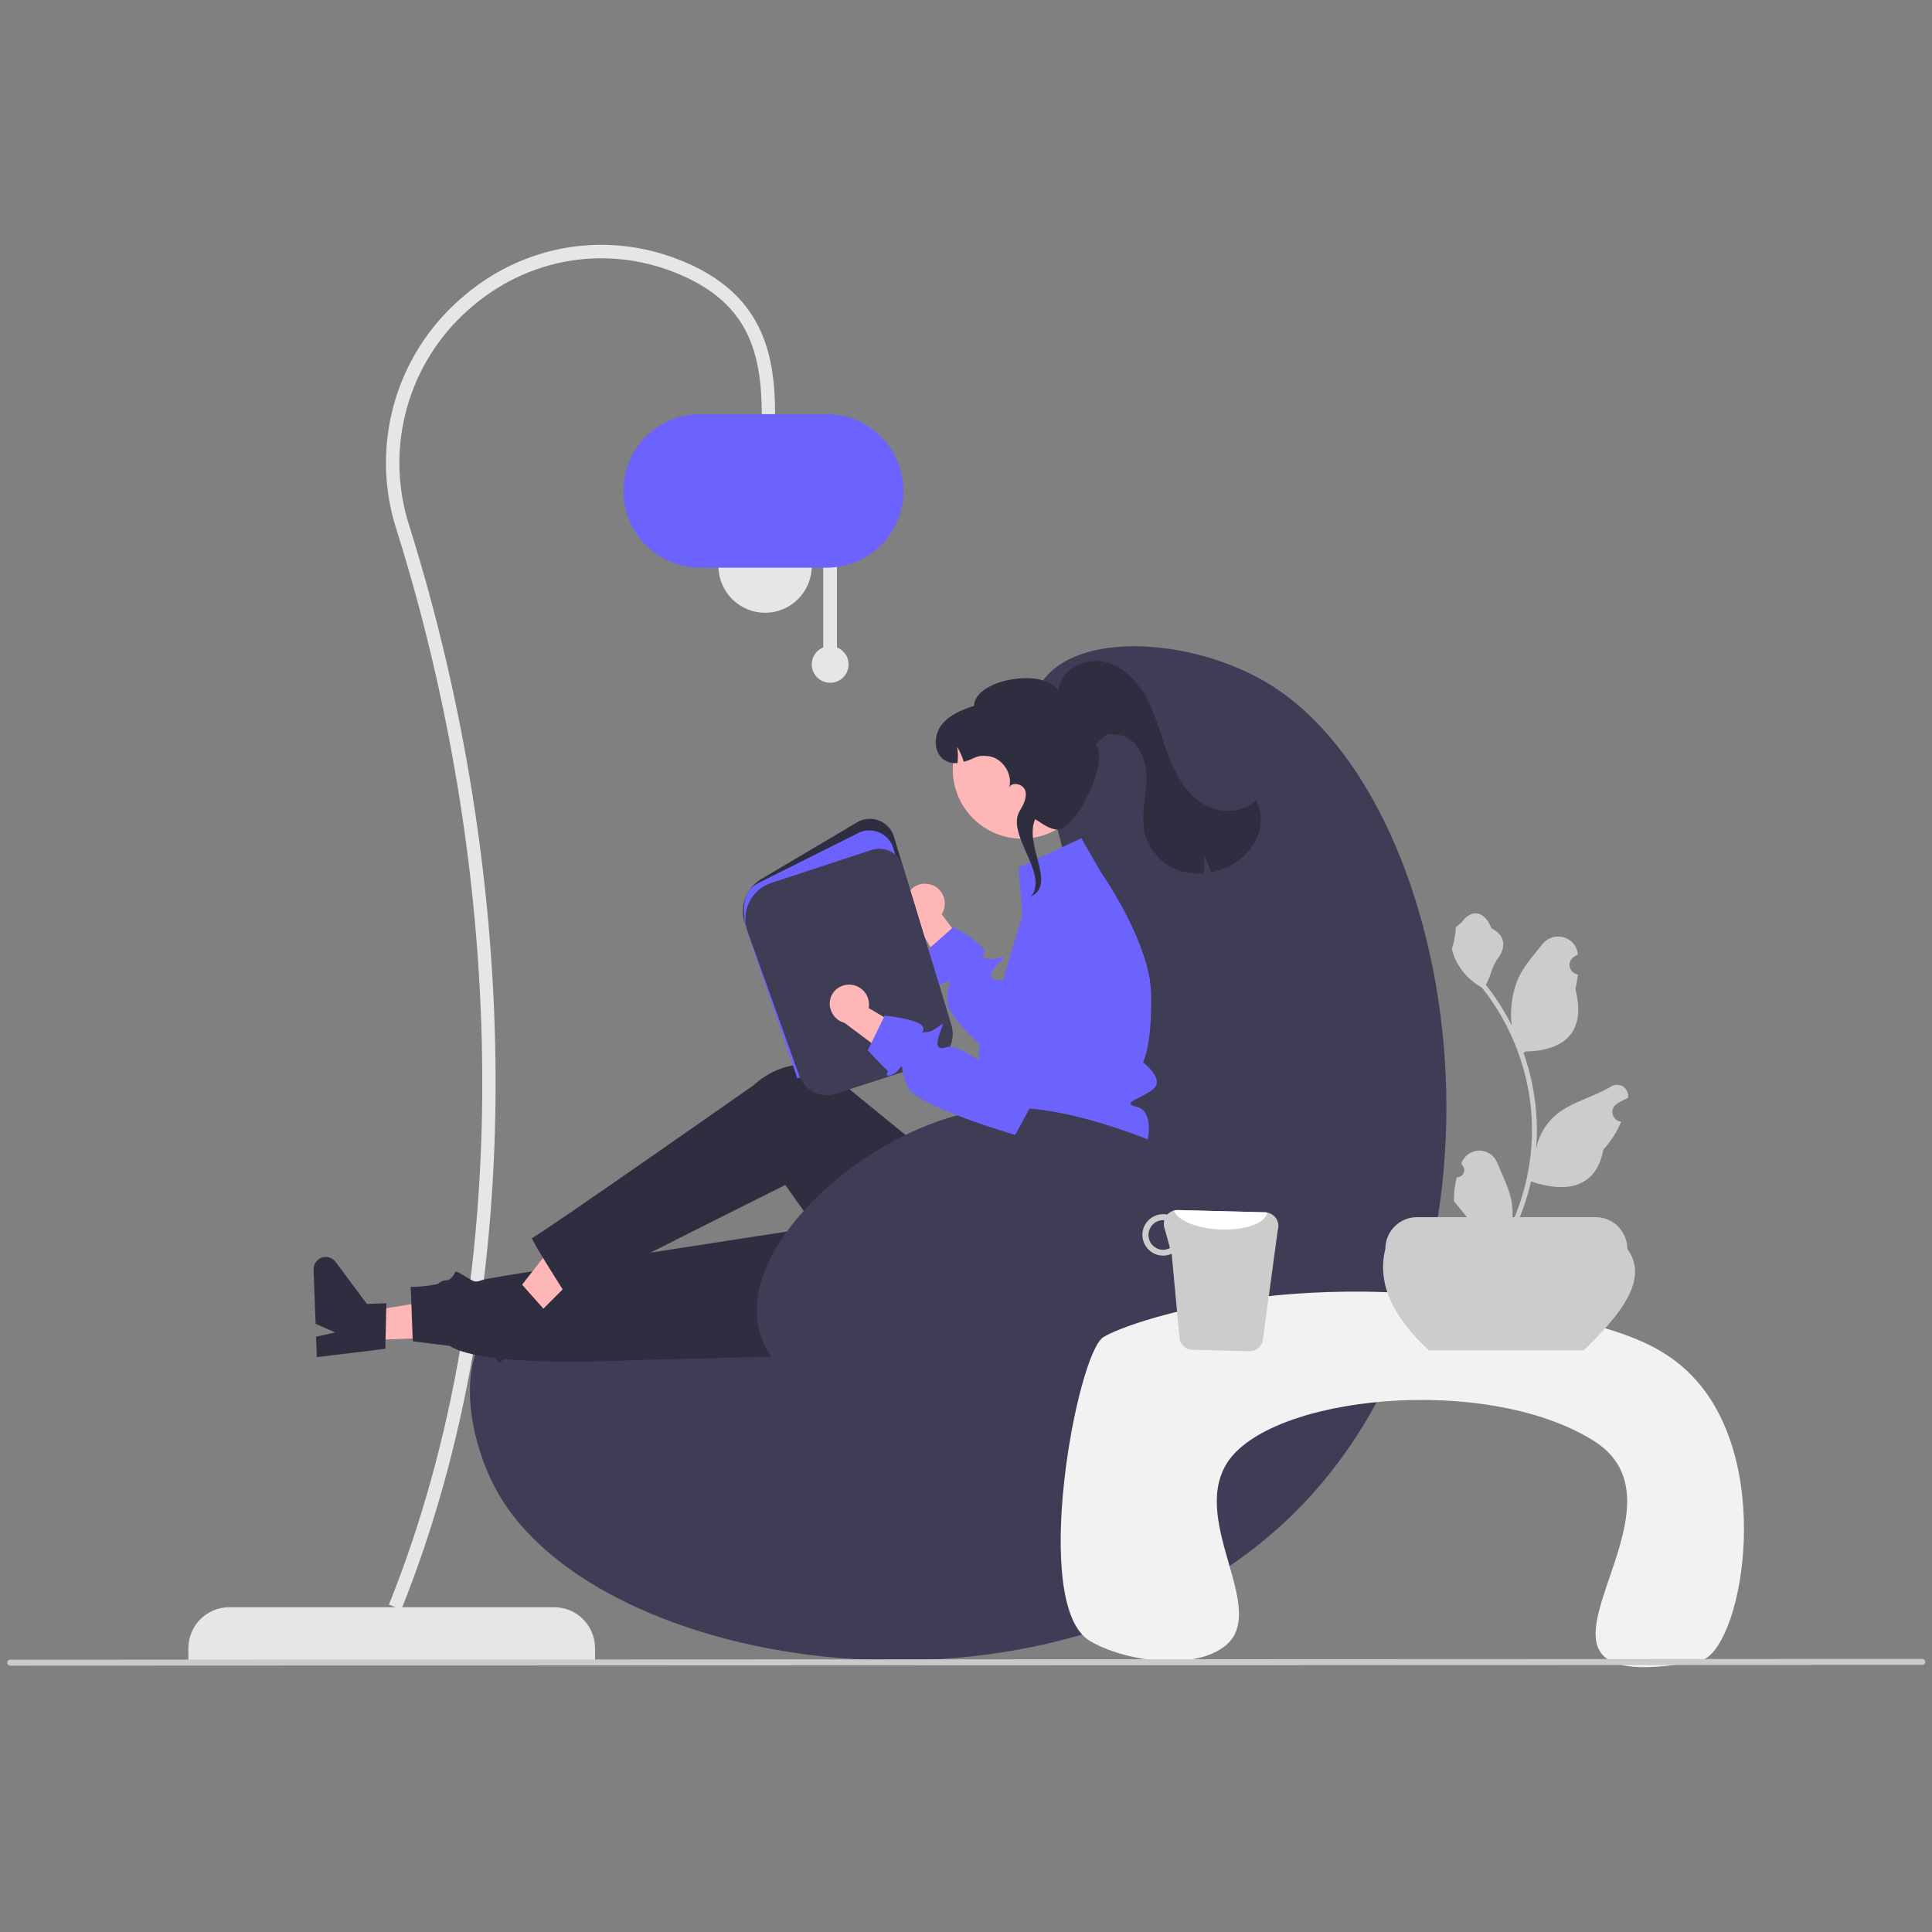 <?xml version="1.0" encoding="utf-8"?>
<!-- Generator: Adobe Illustrator 26.0.3, SVG Export Plug-In . SVG Version: 6.00 Build 0)  -->
<svg version="1.1" id="Layer_1" xmlns="http://www.w3.org/2000/svg" xmlns:xlink="http://www.w3.org/1999/xlink" x="0px" y="0px"
	 viewBox="0 0 2000 2000" style="enable-background:new 0 0 2000 2000;" xml:space="preserve">
<rect x="0" y="0" width="2000" height="2000" fill="#808080" stroke="none"/>
<style type="text/css">
	.st0{clip-path:url(#SVGID_00000060710222744048884100000012433548508955345319_);}
	.st1{fill:#E6E6E6;}
	.st2{fill:#6C63FF;}
	.st3{fill:#3F3D56;}
	.st4{fill:#FFB6B6;}
	.st5{fill:#2F2E41;}
	.st6{fill:#F2F2F2;}
	.st7{fill:#CCCCCC;}
	.st8{fill:#FFFFFF;}
	.st9{fill:#CACACA;}
</style>
<g>
	<defs>
		<rect id="SVGID_1_" x="7.4" y="253.4" width="1985.6" height="1472.4"/>
	</defs>
	<clipPath id="SVGID_00000150081673104178468750000003387994540881402254_">
		<use xlink:href="#SVGID_1_"  style="overflow:visible;"/>
	</clipPath>
	<g style="clip-path:url(#SVGID_00000150081673104178468750000003387994540881402254_);">
		<path class="st1" d="M195,1719h421v-12.9c0-11.2-4.5-22-12.4-29.9c-7.9-7.9-18.7-12.4-29.9-12.4H237.3c-11.2,0-22,4.5-29.9,12.4
			c-7.9,7.9-12.4,18.7-12.4,29.9V1719z"/>
		<path class="st1" d="M415.4,1666.3l-12.8-5.2c134-332.9,121.1-752.8,7.8-1113c-13.5-41.7-14.4-86.5-2.8-128.8
			c11.6-42.3,35.4-80.2,68.3-109.2c65.7-58.7,156.3-73,236.5-37.3c79.1,35.2,90,96.6,90,157.7h-13.8c0-65.2-13.9-114.8-81.8-145
			c-75.1-33.4-160.1-20-221.7,35c-30.9,27.2-53.2,62.9-64.1,102.6c-10.9,39.7-10,81.8,2.6,121
			C538.1,908.4,550.3,1331.2,415.4,1666.3z"/>
		<path class="st1" d="M792,634.3c-26.7,0-48.3-21.7-48.3-48.4c0-26.7,21.6-48.4,48.3-48.4c26.7,0,48.3,21.7,48.3,48.4
			C840.4,612.6,818.7,634.3,792,634.3z"/>
		<path class="st1" d="M866.4,670.2v-91.6h-14.2v91.6c-4.1,1.7-7.5,4.7-9.6,8.6c-2.1,3.9-2.8,8.4-1.9,12.7c0.8,4.3,3.2,8.2,6.6,11
			c3.4,2.8,7.7,4.3,12.1,4.3c4.4,0,8.7-1.5,12.1-4.3c3.4-2.8,5.7-6.7,6.6-11c0.8-4.3,0.2-8.8-1.9-12.7
			C873.9,674.9,870.5,671.9,866.4,670.2z"/>
		<path class="st2" d="M935.3,508.2c0-21.1-8.4-41.3-23.3-56.2c-14.9-14.9-35.1-23.3-56.1-23.3H724.7c-21.1,0-41.2,8.4-56.1,23.3
			s-23.2,35.1-23.2,56.2c0,21.1,8.4,41.3,23.2,56.2c14.9,14.9,35.1,23.3,56.1,23.3h131.1c21,0,41.2-8.4,56.1-23.3
			C926.9,549.5,935.2,529.3,935.3,508.2z"/>
		<path class="st3" d="M1120,1000.2c-13.2-168.6-80.5-249-37.4-299.4c41.3-48.3,157.6-38.3,232.3,8c201.5,124.9,275.3,622.7,16,866
			c-246.4,231.1-713.3,157.1-817-32.1c-24.2-44.1-43.4-121.5-8-168.4c88-116.3,407.8,94.4,550-37.4
			C1140.2,1258.9,1127.2,1092.8,1120,1000.2z"/>
		<path class="st4" d="M966,916.5c4.9,2.3,8.7,6.3,10.7,11.4c1.9,5,1.8,10.6-0.3,15.6c-0.4,1-1,2-1.6,2.9l43.2,57.8l-21.6,32.3
			l-50.7-85.6c-3.6-2.8-6.2-6.7-7.3-11.1c-1.1-4.4-0.8-9.1,1-13.3c1-2.4,2.5-4.5,4.4-6.3c1.9-1.8,4.1-3.2,6.5-4.1
			c2.4-0.9,5-1.4,7.6-1.3c2.6,0.1,5.1,0.6,7.5,1.7C965.7,916.3,965.9,916.4,966,916.5z"/>
		<path class="st2" d="M966.1,1016.1c-2.8,2.5,5,5.6,13.3,0.7c2.4-1.4,3.4-2,3.7-1.6c0.7,0.9-3.2,7.8-2.2,23.1
			c0.6,9.1,15.8,26.3,33,43.1c23.3,22.7,50.4,44.5,50.4,44.5l9.5-7.6l99.7-80l16.8-23.3c-1.5-9.2-3.9-18.3-6.9-27.1
			c-4.2-12.2-9.2-24.1-15-35.7c-3.1-6.3-6.3-12.3-9.3-17.8l-53.4,58.9l-44.7,49.3c0,0-13-21-23.1-26.7c-1.3-0.8-2.8-1.3-4.3-1.5
			c-10.2-0.5-10.8-6,1-18.1c11.8-12.1-3.1-0.8-13.6-4.1c-10.5-3.3,0,0-2.2-8.2c-2.2-8.2-31.7-24.5-31.7-24.5l-1.2,1.1l-22.3,19.7
			l-6.4,5.6c0,0,7,19.1,8.9,23.2C967.8,1013.4,968.9,1013.6,966.1,1016.1z"/>
		<path class="st4" d="M378.3,1387.4l-1.1-29.5l113.1-18.2l1.6,43.5L378.3,1387.4z"/>
		<path class="st5" d="M398.9,1396.3l1.1-47.2l-20.2,0.7l-32.5-43.6c-1.6-2.2-3.9-3.7-6.4-4.5c-2.6-0.8-5.3-0.7-7.9,0.2
			c-2.5,0.9-4.7,2.6-6.2,4.8s-2.3,4.9-2.2,7.6l2.1,56.1l20.3,8.9l-19.8,4.5l0.8,21.1L398.9,1396.3z"/>
		<path class="st5" d="M1014.8,1398.9l-358.2,9.1c0,0-154.7,8.9-191-14.7l-38.3-4.8l-2.1-56.3c0,0,23.4,0.2,36.9-6.1
			c13.5-6.3,4.1-14,16.9-6.4c12.8,7.5,11.5,8.5,21.4,5c9.9-3.5,464.7-72.9,464.7-72.9L1014.8,1398.9z"/>
		<path class="st4" d="M542.8,1374.5l-20.8-20.9l70.5-90.4l30.7,30.8L542.8,1374.5z"/>
		<path class="st5" d="M563.9,1356.3l-31.3-35.3l-14.3,14.3l-53.5-9.8c-2.6-0.5-5.4-0.1-7.8,1.1s-4.4,3.1-5.6,5.5
			c-1.2,2.4-1.7,5.1-1.3,7.8c0.4,2.7,1.6,5.1,3.5,7l39.6,39.7l20.9-7.3l-11.5,16.8l14.9,15L563.9,1356.3z"/>
		<path class="st5" d="M1156.1,1202.5l-3.6,82.9c-4.2,97.5-111.5,156.6-194.7,105.6c-1.5-0.9-3.1-1.9-4.6-2.9
			c0,0-31.5-8.5-30.6-21.9c1-13.4-6.7-20-13.6-16.3c-6.8,3.7-96.1-123.2-96.1-123.2s-185.5,92.6-226.4,114.4
			c0,0-38.5-60.2-35.7-59.6c2.8,0.6,229.5-158.2,229.5-158.2s36.9-37.4,82.8-12.7c1,3.6,0.1,3.8,0.1,3.8l151.4,123.5l21.4-40.7
			L1156.1,1202.5z"/>
		<path class="st2" d="M1013.4,1099c0.3,3.8,0.8,7.6,1.6,11.4c1.1,5.4,2.8,10.7,5.2,15.7c0,0,0,5.6,10.7,24.3
			c10.7,18.7-2.7,10.7-10.7,24.6c-8,13.9,0,7.5,8.9,16.4c2.6,2.6,4.4,5.8,5.3,9.4c0.9,3.5,0.8,7.3-0.2,10.8c0,0,114.7,0.1,136.1-7.9
			c21.4-8,26.2-53.2,7.1-57.7c-19.1-4.5,5.8-8.9,17-19.2c11.2-10.3-11.2-27.1-11.2-27.1s9.3-16,8.5-69.8c-0.1-4.9-0.6-9.9-1.4-14.8
			c-1.5-9.2-3.9-18.3-6.9-27.1c-4.2-12.2-9.2-24.1-15-35.7c-3.1-6.3-6.3-12.3-9.3-17.8c-0.5-0.9-0.9-1.7-1.4-2.5
			c-5.8-10.3-11.1-18.7-14.6-24c-2.7-4.2-4.3-6.5-4.3-6.5l-19.4-33.8l-64.9,30.4l3.7,49.8l-11.2,37.6l-5.2,17.3l-4,13.3l-6.1,20.7
			c0,0,1.7,0.1-0.3,2.8c-9.2,12.3-15.2,26.7-17.4,41.9C1013.1,1087.2,1012.9,1093.1,1013.4,1099z"/>
		<path class="st5" d="M826,1104.3l1.2-0.4l155.3-50.1l-57.2-187.9c-1.1-3.7-3.1-7.2-5.8-10c-2.7-2.9-5.9-5.1-9.6-6.5
			c-3.6-1.4-7.6-2-11.5-1.7c-3.9,0.3-7.7,1.5-11,3.5l-99.2,58.7c-7.9,4.6-13.8,11.9-16.9,20.5c-3.1,8.6-3,18,0.2,26.6L826,1104.3z"
			/>
		<path class="st2" d="M825.4,1116.3l156.5-50.5l-57.2-187.9c-1.1-3.7-3.1-7.2-5.8-10c-2.7-2.9-5.9-5.1-9.6-6.5
			c-3.6-1.4-7.6-2-11.5-1.7c-3.9,0.3-7.7,1.5-11,3.5l-104,52c-15.6,9.2-15.3,33.1-8,52.8L825.4,1116.3z"/>
		<path class="st3" d="M841,1129.9c3.6,2,7.6,3.3,11.7,3.7c4.1,0.4,8.3,0,12.2-1.3L965,1100c7.7-2.5,14.1-7.9,17.8-15.1
			c3.7-7.2,4.5-15.5,2.2-23.3l-50.2-164.7c-1-3.3-2.6-6.4-4.8-9c-2.2-2.6-4.9-4.8-8-6.4c-3-1.6-6.4-2.5-9.8-2.8
			c-3.4-0.3-6.9,0.1-10.1,1.2L798.4,914c-4.9,1.6-9.5,4.2-13.4,7.6c-3.9,3.4-7.1,7.6-9.4,12.3c-2.3,4.7-3.6,9.8-3.9,15
			c-0.3,5.2,0.5,10.4,2.2,15.3l53.6,149.7C830,1120.6,834.8,1126.3,841,1129.9z"/>
		<path class="st4" d="M1058,868.2c-39.6,0-71.7-32.1-71.7-71.7s32.1-71.7,71.7-71.7c39.6,0,71.7,32.1,71.7,71.7
			S1097.6,868.2,1058,868.2z"/>
		<path class="st5" d="M1300.4,869.3c-6.6,12.8-17.4,22.9-30.5,28.6c-5.3,2.4-10.8,4.1-16.4,5.2c-1.6-6.4-4.2-12.4-7.6-18
			c1.1,6.3,1.1,12.8,0,19.1c-8.6,0.7-17.3-0.4-25.5-3.2c-8.1-2.7-15.4-7.3-21.4-13.4c-6-6.1-10.5-13.4-13.1-21.5
			c-5.7-19,0.4-39.3,0.9-59.2c0.5-19.9-8.9-43.6-28.6-46.1c-15-1.9-13.1-0.4-23.9,10.2c15.1,16.8-21.7,91-41.4,87.7
			c-11.1-1.9-19.3-10.7-21.5-10.4c-11.3,27.7,22.7,66.9-4.3,79.8l2-2.6c14.1-23.3-27.6-62.7-13.5-86c3.9-6.5,8-14.2,5.6-21.4
			c-2.3-6.9-14-9-16.5-2.8c4-14.3-7.2-31.1-22-32.6c-13.2-1.3-12.4,2.5-25,5.9c-1.6-5.4-3.9-10.6-6.9-15.4c1,5.5,1.1,11.1,0.4,16.7
			c-4.5,0.5-9.1-0.4-13.1-2.8c-11.6-7-12-25-4-35.9c8-11,21.4-16.4,34.3-20.5c0.1-27.4,73.7-40.5,87.2-15c1.4-20.6,25-34.5,45.3-31
			c20.3,3.5,36.4,19.8,46.1,38c9.8,18.2,14.6,38.5,21.8,57.9c7.2,19.4,17.4,38.6,34.5,50.1c17.1,11.5,42.6,12.5,56.9-2.4
			c3.3,6.3,5,13.4,5,20.5C1305.2,855.9,1303.5,862.9,1300.4,869.3z"/>
		<path class="st3" d="M1226.8,1197.4c-1.5-1.2-3.1-2.2-4.8-3c-27.4-13.7-112.7-49.1-179.4-47.7c-128.3,2.8-291.7,144.6-253.7,239.8
			c28.9,72.4,172.7,113.7,277.7,80.7C1213.7,1421,1271.7,1233.2,1226.8,1197.4z"/>
		<path class="st6" d="M1759.6,1719.3c41.9-7.9,79.1-197-3.5-290.2c-28.3-31.9-63.5-45.8-110.4-58.7c-270-74.4-475.9-3.5-503.5,13.8
			c-27.6,17.3-76,277.5-14.1,314.4c34.8,20.7,103.8,31.1,138,6.9c50.3-35.6-34.1-127.9,3.5-190c42.7-70.5,267.3-94.2,379.9-24.2
			C1769.6,1566.1,1521.8,1764.2,1759.6,1719.3z"/>
		<path class="st7" d="M1479.2,1397.8h160.2c39.6-37.9,67.8-74.5,45.2-104.9c0-8.7-3.5-17.1-9.6-23.3c-6.2-6.2-14.5-9.6-23.2-9.6
			h-184.9c-8.7,0-17.1,3.5-23.2,9.6c-6.2,6.2-9.6,14.5-9.6,23.3C1425.4,1327.5,1440.8,1362.4,1479.2,1397.8z"/>
		<path class="st7" d="M1508,1218.6c1.5,0.1,3-0.3,4.3-1.1c1.3-0.8,2.3-2,2.9-3.4c0.6-1.4,0.7-3,0.4-4.4c-0.3-1.5-1.1-2.8-2.2-3.9
			l-0.5-2c0.1-0.2,0.1-0.3,0.2-0.5c1.5-3.6,4.1-6.7,7.4-8.9c3.3-2.2,7.1-3.3,11-3.3c3.9,0,7.8,1.2,11,3.4c3.3,2.2,5.8,5.3,7.3,8.9
			c6,14.5,13.7,29,15.6,44.3c0.8,6.8,0.5,13.6-1,20.3c14.1-30.8,21.5-64.4,21.5-98.3c0-8.5-0.5-17-1.4-25.5
			c-0.8-6.9-1.9-13.8-3.3-20.7c-7.6-37.1-23.8-71.9-47.4-101.4c-11.4-6.2-20.7-15.8-26.5-27.5c-2.1-4.2-3.6-8.7-4.4-13.3
			c1.3,0.2,4.9-19.5,3.9-20.7c1.8-2.7,5-4.1,7-6.7c9.8-13.2,23.2-10.9,30.2,7.1c15,7.6,15.1,20.1,5.9,32.2
			c-5.8,7.7-6.7,18.1-11.8,26.3c0.5,0.7,1.1,1.3,1.6,2c9.7,12.4,18.1,25.8,25.1,39.8c-1.7-15.8,0.3-31.7,6-46.5
			c5.7-13.8,16.4-25.4,25.9-37.4c11.3-14.3,34.6-8.1,36.6,10.1c0,0.2,0,0.4,0.1,0.5c-1.4,0.8-2.8,1.6-4.1,2.5
			c-1.7,1.1-3,2.7-3.8,4.6c-0.8,1.9-0.9,4-0.5,5.9c0.4,2,1.5,3.8,2.9,5.2c1.5,1.4,3.3,2.3,5.3,2.6l0.2,0c-0.5,5.1-1.4,10.1-2.6,15
			c12.1,46.9-14,63.9-51.3,64.7c-0.8,0.4-1.6,0.8-2.4,1.2c7.1,20.1,11.5,41,13.2,62.3c1,12.5,0.9,25.1-0.2,37.7l0.1-0.4
			c2.7-13.9,10.1-26.5,21-35.6c16.2-13.3,39-18.2,56.5-28.9c1.9-1.2,4-1.8,6.2-1.8c2.2,0,4.4,0.6,6.2,1.8c1.9,1.2,3.3,2.9,4.3,4.9
			c0.9,2,1.3,4.2,1,6.4c0,0.2,0,0.3-0.1,0.5c-2.6,1.1-5.1,2.3-7.6,3.7c-1.4,0.8-2.8,1.6-4.1,2.5c-1.7,1.1-3,2.7-3.7,4.6
			c-0.8,1.9-0.9,4-0.5,5.9c0.4,2,1.5,3.8,2.9,5.2c1.5,1.4,3.3,2.3,5.3,2.6l0.2,0c0.1,0,0.3,0,0.4,0.1c-4.4,10.6-10.7,20.4-18.4,28.9
			c-7.6,40.9-40.1,44.8-74.9,32.9h0c-3.8,16.6-9.3,32.8-16.5,48.2h-58.9c-0.2-0.7-0.4-1.3-0.6-2c5.5,0.3,10.9,0,16.3-1
			c-4.4-5.4-8.7-10.8-13.1-16.2c-0.1-0.1-0.2-0.2-0.3-0.3c-2.2-2.7-4.5-5.5-6.7-8.2v0C1505,1235.2,1506,1226.8,1508,1218.6
			L1508,1218.6z"/>
		<path class="st7" d="M1307,1389.2c-1,2.9-2.8,5.3-5.3,7c-2.5,1.7-5.4,2.6-8.4,2.6l-58.8-1.5c-3-0.1-6-1.1-8.4-3
			c-2.4-1.9-4.1-4.5-4.9-7.4l-8.3-89c-3,1.3-6.2,2-9.4,1.9c-5.7-0.1-11.1-2.5-15-6.7c-3.9-4.1-6-9.6-5.9-15.3
			c0.1-5.7,2.5-11.1,6.7-15c4.1-3.9,9.6-6,15.3-5.9c1.3,0,2.6,0.1,3.8,0.4c1.4-1.5,3.1-2.7,4.9-3.5c1.9-0.8,3.9-1.2,5.9-1.2
			l90.4,2.3c0.7,0,1.5,0.1,2.2,0.3c2,0.4,3.9,1.2,5.5,2.3c1.7,1.2,3,2.7,4.1,4.4c1,1.7,1.7,3.7,1.9,5.7c0.2,2,0,4-0.6,6L1307,1389.2
			z M1211.2,1291.9l-5.9-21.2c-0.7-2.4-0.7-5,0-7.5c-0.3,0-0.5-0.1-0.8-0.1c-4.1-0.1-8,1.4-10.9,4.3c-2.9,2.8-4.6,6.7-4.7,10.7
			c-0.1,4.1,1.4,8,4.2,10.9c2.8,2.9,6.6,4.7,10.7,4.8C1206.3,1293.8,1208.9,1293.1,1211.2,1291.9z"/>
		<path class="st8" d="M1311.9,1255.3c-1.9,11-23.6,18.8-49.6,17.4c-23.9-1.1-43.5-9.5-47.1-19.5c1.3-0.4,2.7-0.6,4.1-0.5l90.4,2.3
			C1310.4,1255,1311.2,1255.1,1311.9,1255.3z"/>
		<path class="st9" d="M1989.9,1723.5l-1979.3,0.8c-0.8,0-1.6-0.3-2.2-0.9c-0.6-0.6-0.9-1.4-0.9-2.2c0-0.8,0.3-1.6,0.9-2.2
			c0.6-0.6,1.4-0.9,2.2-0.9l1979.3-0.8c0.8,0,1.6,0.3,2.2,0.9c0.6,0.6,0.9,1.4,0.9,2.2c0,0.8-0.3,1.6-0.9,2.2
			C1991.5,1723.1,1990.7,1723.5,1989.9,1723.5z"/>
		<path class="st4" d="M879.7,1019.3c5.4,0.2,10.5,2.5,14.2,6.4c3.7,3.9,5.8,9.1,5.7,14.5c0,1.1-0.1,2.2-0.4,3.3l62.1,36.7
			l-7.5,38.1l-79.7-59.5c-4.4-1.2-8.3-3.8-11-7.5c-2.7-3.6-4.2-8.1-4.2-12.6c0.1-2.6,0.6-5.2,1.6-7.5c1-2.4,2.5-4.5,4.4-6.3
			c1.9-1.8,4.1-3.2,6.5-4.2c2.4-0.9,5-1.4,7.6-1.4C879.4,1019.3,879.5,1019.3,879.7,1019.3z"/>
		<path class="st2" d="M930.6,1106.8c1.7-2.2,2.4-3.2,2.8-2.9c1,0.6,0,8.5,6.9,22.2c9.6,19.3,110.6,48.8,110.6,48.8l12.4-22.8
			L1118,1052l18.9-80.3c0.7-2.8,1-5.7,1-8.5c-16.8-11.8-34.7-22.1-53.3-30.7c-7.5,4.2-13.1,11-16,19.1l-37.6,105.7l-15,42.2
			c0,0-26.5-19-36.1-15.5c-9.6,3.5-12.3-1.4-6.1-17.1c6.3-15.7-3.1,0.5-14.1,1.5c-11,1,0,0-5.2-6.7c-5.2-6.7-38.7-10.4-38.7-10.4
			l-0.7,1.5l-13,26.8l-3.7,7.7c0,0,13.8,15,17.1,17.9c3.3,3,4.4,2.8,2.7,6.2C916.4,1114.7,924.8,1114.5,930.6,1106.8z"/>
	</g>
</g>
<g>
</g>
<g>
</g>
<g>
</g>
<g>
</g>
<g>
</g>
<g>
</g>
<g>
</g>
<g>
</g>
<g>
</g>
<g>
</g>
<g>
</g>
<g>
</g>
<g>
</g>
<g>
</g>
<g>
</g>
</svg>
